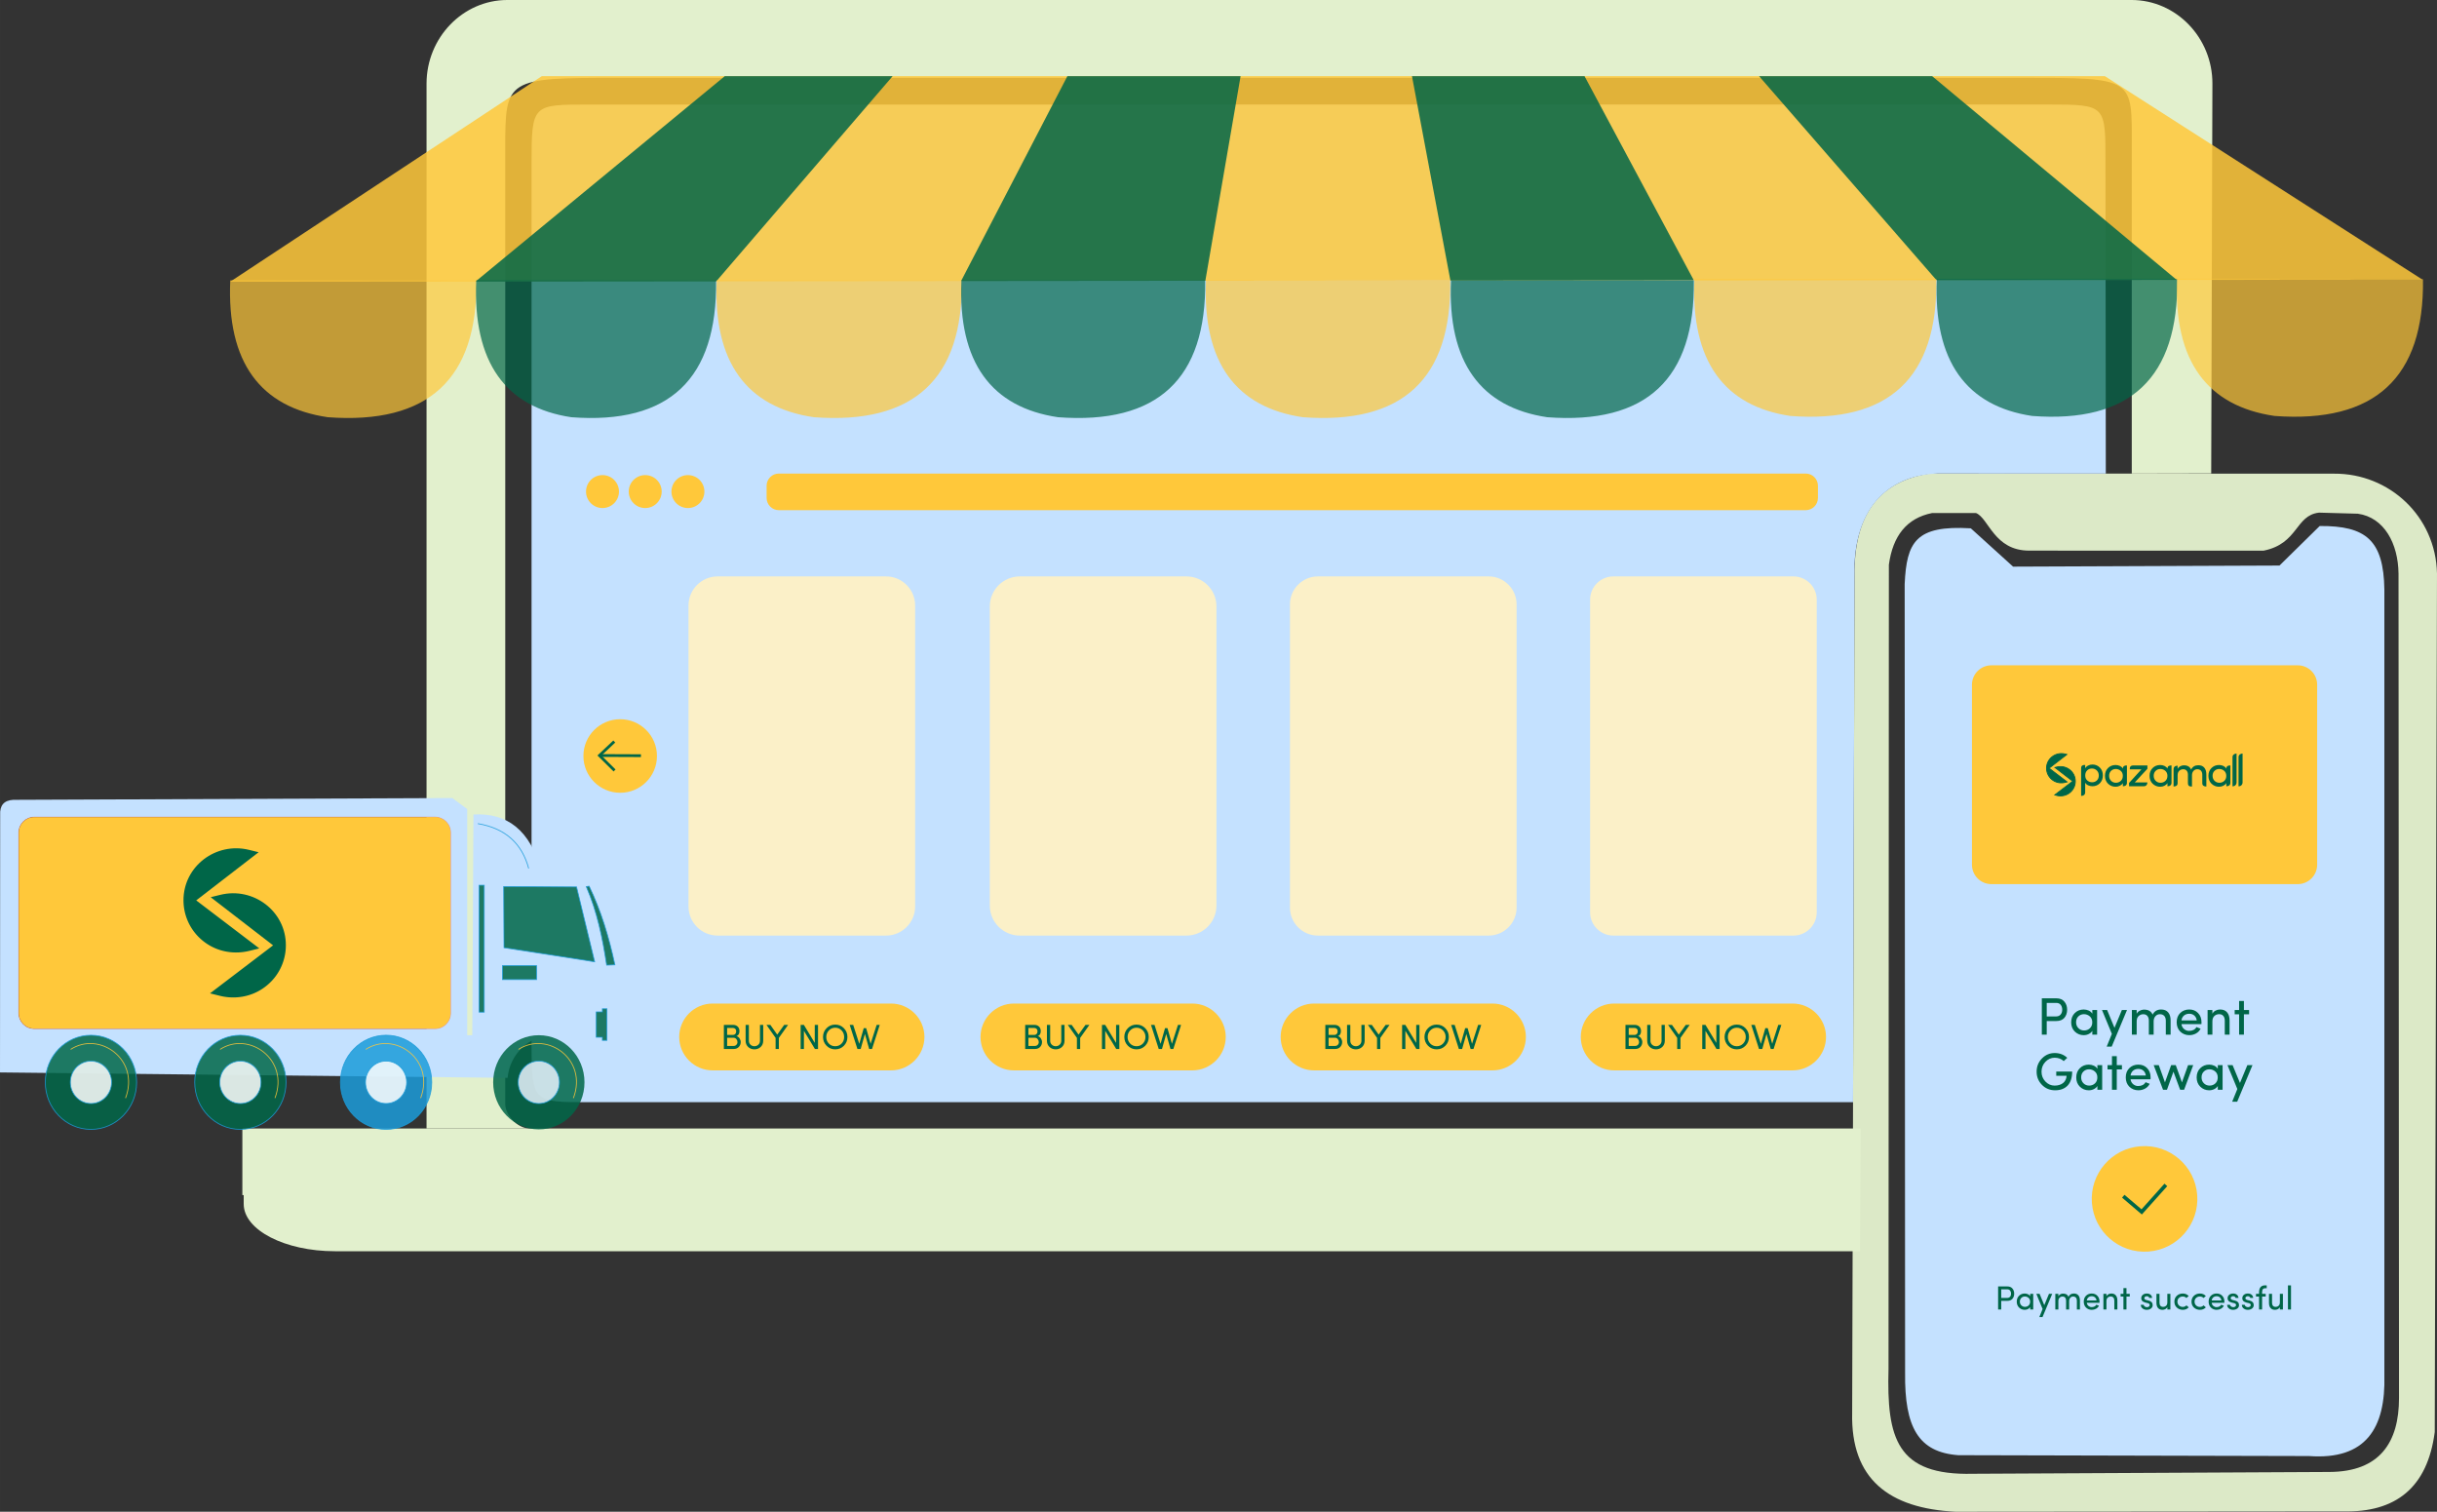 <?xml version="1.0" encoding="UTF-8"?>
<!DOCTYPE svg PUBLIC "-//W3C//DTD SVG 1.1//EN" "http://www.w3.org/Graphics/SVG/1.1/DTD/svg11.dtd">
<!-- Creator: CorelDRAW 2018 (64-Bit Evaluation Version) -->
<svg xmlns="http://www.w3.org/2000/svg" xml:space="preserve" width="222.466mm" height="137.993mm" version="1.1" style="shape-rendering:geometricPrecision; text-rendering:geometricPrecision; image-rendering:optimizeQuality; fill-rule:evenodd; clip-rule:evenodd"
viewBox="0 0 13398.16 8310.74"
 xmlns:xlink="http://www.w3.org/1999/xlink">
 <rect x="0" y="0" width="13398.16" height="8310.74" fill="#333333" stroke="none"/>
 <defs>
  <style type="text/css">
   <![CDATA[
    .str3 {stroke:#F50A2B;stroke-width:4.59;stroke-miterlimit:22.926;stroke-opacity:0.30}
    .str1 {stroke:#1B9BD9;stroke-width:4.59;stroke-miterlimit:22.926;stroke-opacity:0.851}
    .str2 {stroke:#FFC83A;stroke-width:4.59;stroke-miterlimit:22.926;stroke-opacity:0.851}
    .str4 {stroke:#006648;stroke-width:20.4;stroke-miterlimit:22.926}
    .str0 {stroke:#006648;stroke-width:15.3;stroke-miterlimit:22.926}
    .fil3 {fill:none}
    .fil8 {fill:none}
    .fil17 {fill:#006648}
    .fil2 {fill:#e2f0cd}
    .fil5 {fill:#FFC83A}
    .fil4 {fill:#FBF0C8}
    .fil6 {fill:#006648;fill-rule:nonzero}
    .fil13 {fill:#F50A2B;fill-opacity:0.30}
    .fil16 {fill:#006648;fill-opacity:0.702}
    .fil15 {fill:#FFC83A;fill-opacity:0.702}
    .fil9 {fill:#FEFEFE;fill-opacity:0.851}
    .fil11 {fill:#1B9BD9;fill-opacity:0.851}
    .fil7 {fill:#006648;fill-opacity:0.851}
    .fil12 {fill:#E7F2FC;fill-opacity:0.851}
    .fil14 {fill:#FFC83A;fill-opacity:0.851}
    .fil1 {fill:#e2f0cd;fill-opacity:0.961}
    .fil0 {fill:#C4E1FF}
    .fil10 {fill:#FFC83A}
   ]]>
  </style>
 </defs>
 <g id="Layer_x0020_1">
  <path class="fil0" d="M10835.1 2904.43c-303.57,-18.04 -352.74,75.4 -363.56,306l2.32 4336.44c-3.5,299.88 73.25,436.8 292.31,453.07l1928.22 4.69c313.01,22.84 422.03,-153.51 414.45,-443.68l0 -4319.4c-3.99,-272.39 -101.74,-351.59 -355.62,-349.77l-221.03 217.35 -1464.54 5.97 -232.54 -210.66z"/>
  <path class="fil1" d="M12807.25 8092.14l-1960.64 9.96c-419.26,10.45 -474.27,-194.82 -463.89,-577.13l1.95 -4420.33c21.66,-158.97 98.41,-256.39 237.5,-284.15l241.43 -0.11c70.33,27.81 98.73,207.21 293.3,206.69l1287.72 0.23c192.13,-38.58 173.65,-194.11 304.72,-209.09l213.79 5.91c145.27,20.75 221.54,164.3 223.47,329.23l2.73 4531.94c0.14,245.2 -106.38,405.46 -382.08,406.85zm-2200.13 -5488.89c-263.52,41.65 -417.11,211.6 -411.25,567.52l-13.06 4596.97c-8.12,363.73 202.89,524.6 567.78,543l2133.33 -1.79c285.49,6.04 461.57,-128.16 501.85,-436.4l12.39 -4719.36c-6.5,-315.07 -262.87,-550.91 -565.06,-549.13l-2225.99 -0.81z"/>
  <path class="fil2" d="M10225.87 6878.64l-8384.46 0c-275.91,0 -501.6,-116.85 -501.6,-259.7l0 -48.95 -7.39 0 0 -366.12 8897.28 0 -1.32 232.58 -2.51 442.18z"/>
  <path class="fil2" d="M10229.7 6203.87l-7325.27 0c-62.83,-5.88 -126.64,-72.75 -126.64,-135.87l0 -5252.75c0,-382.48 6.06,-387.29 619.19,-387.29l7714.52 0c631.15,0 608.55,-1.64 608.56,384.41l0.06 1791.28 436.71 -0.89 6.62 -2142.84c0.78,-252.97 -199.87,-459.93 -444.18,-459.93l-8930.06 0c-244.31,0 -444.18,206.96 -444.18,459.93l0 5743.95 7884.67 0z"/>
  <path class="fil0" d="M3238.55 574.8l8020.79 -0.28c321.73,-0.01 315.87,2.79 316.2,322.62l1.8 1706.46 -878.95 -0.33c-232.25,-8.45 -484.32,107.63 -502.5,497.93l-8.23 2958.12 -6949.12 0c-307.31,0 -316.2,2.64 -316.2,-322.62l0 -4839.28c0,-325.26 5.29,-322.61 316.2,-322.62z"/>
  <path class="fil3" d="M3253.05 4851.02c147.04,314.42 195.58,605.96 131,871.18l57.21 29.53 12.92 180.88 -163.19 -1.75c0.45,6.31 0.67,12.68 0.67,19.12 0,142.96 -112.38,258.86 -251,258.86 -138.63,0 -251.01,-115.89 -251.01,-258.86 0,-8.24 0.38,-16.41 1.13,-24.46l-684.07 -7.31 -1966.86 -21.01 -139.86 -1.49 0.92 -1415.61c-2.84,-52.08 20.68,-80.18 71.98,-83.05l2413.76 -9.81 82.12 60.46 -0.01 1243.55 27.69 0 6.46 -1213.55c183.56,-10.68 313.25,84.19 373.75,314.7l319.76 4.63 5.08 56.76 -48.45 -2.77z"/>
  <path class="fil4" d="M3944.99 3168.89l926.52 0c87.87,0 159.75,71.88 159.75,159.74l0 1654.97c0,87.87 -71.88,159.74 -159.75,159.74l-926.52 0c-87.86,0 -159.74,-71.87 -159.74,-159.74l0 -1654.97c0,-87.86 71.88,-159.74 159.74,-159.74z"/>
  <path class="fil4" d="M5606.37 3168.89l916.83 0c90.53,0 164.59,74.07 164.59,164.59l0 1645.27c0,90.53 -74.07,164.59 -164.59,164.59l-916.83 0c-90.53,0 -164.6,-74.06 -164.6,-164.59l0 -1645.27c0,-90.53 74.07,-164.59 164.6,-164.59z"/>
  <path class="fil4" d="M7245.25 3168.89l939.32 0c84.35,0 153.35,69 153.35,153.35l0 1667.75c0,84.35 -69,153.35 -153.35,153.35l-939.32 0c-84.35,0 -153.35,-69 -153.35,-153.35l0 -1667.75c0,-84.35 69,-153.35 153.35,-153.35z"/>
  <path class="fil4" d="M8869.82 3168.89l990.44 0c70.28,0 127.79,57.5 127.79,127.79l0 1718.88c0,70.28 -57.5,127.79 -127.79,127.79l-990.44 0c-70.28,0 -127.79,-57.5 -127.79,-127.79l0 -1718.88c0,-70.28 57.5,-127.79 127.79,-127.79z"/>
  <path class="fil5" d="M8874.62 5517.04l980.84 0c101.04,0 183.71,82.67 183.71,183.71l0 0c0,101.04 -82.67,183.71 -183.71,183.71l-980.84 0c-101.04,0 -183.71,-82.67 -183.71,-183.71l0 0c0,-101.04 82.67,-183.71 183.71,-183.71z"/>
  <path class="fil5" d="M7224.49 5517.04l980.84 0c101.04,0 183.71,82.67 183.71,183.71l0 0c0,101.04 -82.67,183.71 -183.71,183.71l-980.84 0c-101.04,0 -183.71,-82.67 -183.71,-183.71l0 0c0,-101.04 82.67,-183.71 183.71,-183.71z"/>
  <path class="fil5" d="M3312.41 2611.87c50.02,0 90.57,40.55 90.57,90.56 0,50.02 -40.55,90.57 -90.57,90.57 -50.02,0 -90.56,-40.55 -90.56,-90.57 0,-50.01 40.54,-90.56 90.56,-90.56z"/>
  <path class="fil5" d="M3409.66 3953.95c111.66,0 202.17,90.52 202.17,202.17 0,111.65 -90.51,202.16 -202.17,202.16 -111.65,0 -202.16,-90.51 -202.16,-202.16 0,-111.65 90.51,-202.17 202.16,-202.17z"/>
  <path class="fil5" d="M3547.23 2611.87c50.02,0 90.57,40.55 90.57,90.56 0,50.02 -40.54,90.57 -90.57,90.57 -50.02,0 -90.56,-40.55 -90.56,-90.57 0,-50.01 40.54,-90.56 90.56,-90.56z"/>
  <path class="fil5" d="M3782.07 2611.87c50.02,0 90.56,40.55 90.56,90.56 0,50.02 -40.54,90.57 -90.56,90.57 -50.02,0 -90.57,-40.55 -90.57,-90.57 0,-50.01 40.54,-90.56 90.57,-90.56z"/>
  <path class="fil5" d="M4281.76 2603.38l5645.83 0c36.91,0 67.09,30.19 67.09,67.09l0 67.11c0,36.9 -30.19,67.09 -67.09,67.09l-5645.83 0c-36.91,0 -67.09,-30.19 -67.09,-67.09l0 -67.11c0,-36.89 30.18,-67.09 67.09,-67.09z"/>
  <path class="fil5" d="M5574.36 5517.04l980.84 0c101.04,0 183.71,82.67 183.71,183.71l0 0c0,101.04 -82.67,183.71 -183.71,183.71l-980.84 0c-101.04,0 -183.71,-82.67 -183.71,-183.71l0 0c0,-101.04 82.67,-183.71 183.71,-183.71z"/>
  <path class="fil6" d="M5689.16 5705.08l-35 0 0 45.03 35.57 0c6.16,0 11.23,-2.08 15.27,-6.28 4.01,-4.2 6,-9.3 5.94,-15.24 0,-5.96 -2.05,-11.38 -6.13,-16.25 -4.14,-4.84 -9.37,-7.25 -15.65,-7.25zm-35 -54.08l0 38.49 32.1 0c5.4,0 9.79,-1.89 13.12,-5.64 3.08,-3.82 4.62,-8.59 4.62,-14.33 0,-5.78 -1.7,-10.26 -5.1,-13.54 -3.41,-3.24 -8.25,-4.91 -14.53,-4.97l-30.22 0zm67.74 17.65c0,14.18 -5.42,23.38 -16.3,27.61 6.93,1.51 12.55,5.58 16.81,12.19 4.26,6.61 6.41,13.32 6.41,20.04 0,10.78 -3.52,19.86 -10.55,27.27 -7.02,7.41 -16.42,11.09 -28.13,11.09l-53.88 0 0 -132.6 49.78 0c10.94,0 19.63,3.08 26.14,9.27 6.48,6.16 9.72,14.53 9.72,25.12zm112.77 52.8l0 -87.19 17.89 0 0 87.05c0,14.12 -4.72,25.57 -14.15,34.43 -9.46,8.68 -20.94,13.05 -34.38,13.05 -13.47,0 -24.89,-4.37 -34.29,-13.05 -9.33,-8.86 -13.98,-20.31 -13.98,-34.43l0 -87.05 17.9 0 0 87.19c0,8.97 2.99,16.25 8.95,21.84 5.97,5.58 13.15,8.37 21.52,8.37 8.28,0 15.47,-2.79 21.49,-8.37 6.03,-5.58 9.05,-12.86 9.05,-21.84zm103.86 45.41l-17.9 0 0 -60.97 -50.26 -71.63 21.43 0 37.78 53.67 38.27 -53.67 21.52 0 -50.84 71.63 0 60.97zm215.31 -132.6l0 132.6 -17.13 0 -60.42 -99.88 0 99.88 -17.91 0 0 -132.6 17.71 0 59.85 99.14 0 -99.14 17.89 0zm129.52 30.5c-9.53,-9.94 -21.17,-14.91 -34.93,-14.91 -13.79,0 -25.43,4.97 -34.96,14.91 -9.53,9.94 -14.27,22.01 -14.27,36.21 0,14.24 4.69,26.24 14.08,36.05 9.4,9.75 21.07,14.63 35.06,14.63 13.95,0 25.66,-4.91 35.12,-14.73 9.46,-9.81 14.14,-21.81 14.07,-36.05 0,-14.15 -4.72,-26.17 -14.17,-36.12zm-102.06 36.02c0,-18.83 6.45,-34.89 19.37,-48.14 12.93,-13.27 28.84,-19.92 47.73,-19.92 18.92,0 34.83,6.61 47.69,19.86 12.89,13.21 19.34,29.31 19.34,48.3 0,19.03 -6.45,35.06 -19.34,48.21 -12.86,13.12 -28.77,19.69 -47.69,19.69 -18.89,0 -34.8,-6.64 -47.73,-19.92 -12.92,-13.32 -19.37,-29.32 -19.37,-48.08zm261.6 37.36l33.42 -103.89 16.97 0 -42.62 132.6 -15.59 0 -23.44 -82.69 -23.26 82.69 -17.89 0 -42.54 -132.6 19.25 0 33.46 104.25 24.47 -86.32 13.34 -0.03 24.45 85.98z"/>
  <path class="fil5" d="M3917.84 5517.04l980.84 0c101.04,0 183.71,82.67 183.71,183.71l0 0c0,101.04 -82.67,183.71 -183.71,183.71l-980.84 0c-101.04,0 -183.71,-82.67 -183.71,-183.71l0 0c0,-101.04 82.67,-183.71 183.71,-183.71z"/>
  <path class="fil6" d="M4032.64 5705.08l-35 0 0 45.03 35.57 0c6.16,0 11.23,-2.08 15.27,-6.28 4.01,-4.2 6,-9.3 5.94,-15.24 0,-5.96 -2.05,-11.38 -6.13,-16.25 -4.14,-4.84 -9.37,-7.25 -15.65,-7.25zm-35 -54.08l0 38.49 32.1 0c5.4,0 9.79,-1.89 13.12,-5.64 3.08,-3.82 4.62,-8.59 4.62,-14.33 0,-5.78 -1.7,-10.26 -5.1,-13.54 -3.41,-3.24 -8.25,-4.91 -14.53,-4.97l-30.22 0zm67.74 17.65c0,14.18 -5.42,23.38 -16.3,27.61 6.93,1.51 12.55,5.58 16.81,12.19 4.26,6.61 6.41,13.32 6.41,20.04 0,10.78 -3.52,19.86 -10.55,27.27 -7.02,7.41 -16.42,11.09 -28.13,11.09l-53.88 0 0 -132.6 49.78 0c10.94,0 19.63,3.08 26.14,9.27 6.48,6.16 9.72,14.53 9.72,25.12zm112.77 52.8l0 -87.19 17.89 0 0 87.05c0,14.12 -4.72,25.57 -14.15,34.43 -9.46,8.68 -20.94,13.05 -34.38,13.05 -13.47,0 -24.89,-4.37 -34.29,-13.05 -9.33,-8.86 -13.98,-20.31 -13.98,-34.43l0 -87.05 17.9 0 0 87.19c0,8.97 2.99,16.25 8.95,21.84 5.97,5.58 13.15,8.37 21.52,8.37 8.28,0 15.47,-2.79 21.49,-8.37 6.03,-5.58 9.05,-12.86 9.05,-21.84zm103.86 45.41l-17.9 0 0 -60.97 -50.26 -71.63 21.43 0 37.78 53.67 38.27 -53.67 21.52 0 -50.84 71.63 0 60.97zm215.31 -132.6l0 132.6 -17.13 0 -60.42 -99.88 0 99.88 -17.91 0 0 -132.6 17.71 0 59.85 99.14 0 -99.14 17.89 0zm129.52 30.5c-9.53,-9.94 -21.17,-14.91 -34.93,-14.91 -13.79,0 -25.43,4.97 -34.96,14.91 -9.53,9.94 -14.27,22.01 -14.27,36.21 0,14.24 4.69,26.24 14.08,36.05 9.4,9.75 21.07,14.63 35.06,14.63 13.95,0 25.66,-4.91 35.12,-14.73 9.46,-9.81 14.14,-21.81 14.07,-36.05 0,-14.15 -4.72,-26.17 -14.17,-36.12zm-102.06 36.02c0,-18.83 6.45,-34.89 19.37,-48.14 12.93,-13.27 28.84,-19.92 47.73,-19.92 18.92,0 34.83,6.61 47.69,19.86 12.89,13.21 19.34,29.31 19.34,48.3 0,19.03 -6.45,35.06 -19.34,48.21 -12.86,13.12 -28.77,19.69 -47.69,19.69 -18.89,0 -34.8,-6.64 -47.73,-19.92 -12.92,-13.32 -19.37,-29.32 -19.37,-48.08zm261.6 37.36l33.42 -103.89 16.97 0 -42.62 132.6 -15.59 0 -23.44 -82.69 -23.26 82.69 -17.89 0 -42.54 -132.6 19.25 0 33.46 104.25 24.47 -86.32 13.34 -0.03 24.45 85.98z"/>
  <path class="fil6" d="M7339.29 5705.08l-34.99 0 0 45.03 35.57 0c6.16,0 11.23,-2.08 15.27,-6.28 4.01,-4.2 6,-9.3 5.93,-15.24 0,-5.96 -2.05,-11.38 -6.12,-16.25 -4.14,-4.84 -9.37,-7.25 -15.65,-7.25zm-34.99 -54.08l0 38.49 32.1 0c5.4,0 9.79,-1.89 13.12,-5.64 3.08,-3.82 4.62,-8.59 4.62,-14.33 0,-5.78 -1.7,-10.26 -5.1,-13.54 -3.41,-3.24 -8.25,-4.91 -14.54,-4.97l-30.21 0zm67.74 17.65c0,14.18 -5.42,23.38 -16.3,27.61 6.93,1.51 12.54,5.58 16.81,12.19 4.26,6.61 6.41,13.32 6.41,20.04 0,10.78 -3.53,19.86 -10.55,27.27 -7.02,7.41 -16.42,11.09 -28.13,11.09l-53.88 0 0 -132.6 49.78 0c10.94,0 19.63,3.08 26.14,9.27 6.48,6.16 9.72,14.53 9.72,25.12zm112.77 52.8l0 -87.19 17.89 0 0 87.05c0,14.12 -4.72,25.57 -14.15,34.43 -9.46,8.68 -20.94,13.05 -34.38,13.05 -13.47,0 -24.89,-4.37 -34.29,-13.05 -9.33,-8.86 -13.98,-20.31 -13.98,-34.43l0 -87.05 17.89 0 0 87.19c0,8.97 2.99,16.25 8.96,21.84 5.97,5.58 13.15,8.37 21.52,8.37 8.28,0 15.46,-2.79 21.49,-8.37 6.02,-5.58 9.05,-12.86 9.05,-21.84zm103.86 45.41l-17.9 0 0 -60.97 -50.26 -71.63 21.43 0 37.79 53.67 38.27 -53.67 21.52 0 -50.84 71.63 0 60.97zm215.31 -132.6l0 132.6 -17.13 0 -60.42 -99.88 0 99.88 -17.91 0 0 -132.6 17.71 0 59.85 99.14 0 -99.14 17.9 0zm129.52 30.5c-9.53,-9.94 -21.16,-14.91 -34.92,-14.91 -13.79,0 -25.44,4.97 -34.97,14.91 -9.52,9.94 -14.27,22.01 -14.27,36.21 0,14.24 4.68,26.24 14.07,36.05 9.4,9.75 21.08,14.63 35.06,14.63 13.95,0 25.66,-4.91 35.12,-14.73 9.46,-9.81 14.15,-21.81 14.08,-36.05 0,-14.15 -4.72,-26.17 -14.18,-36.12zm-102.06 36.02c0,-18.83 6.45,-34.89 19.37,-48.14 12.92,-13.27 28.84,-19.92 47.73,-19.92 18.92,0 34.83,6.61 47.69,19.86 12.89,13.21 19.34,29.31 19.34,48.3 0,19.03 -6.45,35.06 -19.34,48.21 -12.86,13.12 -28.77,19.69 -47.69,19.69 -18.89,0 -34.8,-6.64 -47.73,-19.92 -12.92,-13.32 -19.37,-29.32 -19.37,-48.08zm261.6 37.36l33.43 -103.89 16.97 0 -42.62 132.6 -15.59 0 -23.45 -82.69 -23.25 82.69 -17.9 0 -42.53 -132.6 19.25 0 33.46 104.25 24.47 -86.32 13.34 -0.03 24.44 85.98z"/>
  <path class="fil6" d="M8989.42 5705.08l-35 0 0 45.03 35.57 0c6.16,0 11.23,-2.08 15.27,-6.28 4.01,-4.2 6,-9.3 5.94,-15.24 0,-5.96 -2.05,-11.38 -6.13,-16.25 -4.13,-4.84 -9.37,-7.25 -15.65,-7.25zm-35 -54.08l0 38.49 32.11 0c5.39,0 9.79,-1.89 13.12,-5.64 3.08,-3.82 4.62,-8.59 4.62,-14.33 0,-5.78 -1.7,-10.26 -5.1,-13.54 -3.41,-3.24 -8.25,-4.91 -14.53,-4.97l-30.22 0zm67.74 17.65c0,14.18 -5.42,23.38 -16.29,27.61 6.92,1.51 12.54,5.58 16.81,12.19 4.26,6.61 6.41,13.32 6.41,20.04 0,10.78 -3.52,19.86 -10.55,27.27 -7.02,7.41 -16.42,11.09 -28.13,11.09l-53.88 0 0 -132.6 49.78 0c10.94,0 19.63,3.08 26.14,9.27 6.48,6.16 9.72,14.53 9.72,25.12zm112.77 52.8l0 -87.19 17.89 0 0 87.05c0,14.12 -4.72,25.57 -14.14,34.43 -9.46,8.68 -20.95,13.05 -34.39,13.05 -13.47,0 -24.89,-4.37 -34.29,-13.05 -9.33,-8.86 -13.98,-20.31 -13.98,-34.43l0 -87.05 17.9 0 0 87.19c0,8.97 2.99,16.25 8.95,21.84 5.97,5.58 13.15,8.37 21.52,8.37 8.28,0 15.47,-2.79 21.49,-8.37 6.03,-5.58 9.05,-12.86 9.05,-21.84zm103.86 45.41l-17.89 0 0 -60.97 -50.26 -71.63 21.43 0 37.78 53.67 38.27 -53.67 21.52 0 -50.84 71.63 0 60.97zm215.31 -132.6l0 132.6 -17.13 0 -60.42 -99.88 0 99.88 -17.9 0 0 -132.6 17.71 0 59.85 99.14 0 -99.14 17.89 0zm129.52 30.5c-9.53,-9.94 -21.17,-14.91 -34.93,-14.91 -13.79,0 -25.43,4.97 -34.96,14.91 -9.53,9.94 -14.27,22.01 -14.27,36.21 0,14.24 4.69,26.24 14.08,36.05 9.4,9.75 21.07,14.63 35.06,14.63 13.95,0 25.66,-4.91 35.12,-14.73 9.46,-9.81 14.15,-21.81 14.08,-36.05 0,-14.15 -4.72,-26.17 -14.18,-36.12zm-102.06 36.02c0,-18.83 6.45,-34.89 19.37,-48.14 12.93,-13.27 28.84,-19.92 47.73,-19.92 18.92,0 34.83,6.61 47.69,19.86 12.89,13.21 19.34,29.31 19.34,48.3 0,19.03 -6.45,35.06 -19.34,48.21 -12.86,13.12 -28.77,19.69 -47.69,19.69 -18.89,0 -34.8,-6.64 -47.73,-19.92 -12.92,-13.32 -19.37,-29.32 -19.37,-48.08zm261.6 37.36l33.43 -103.89 16.97 0 -42.63 132.6 -15.59 0 -23.44 -82.69 -23.26 82.69 -17.89 0 -42.54 -132.6 19.25 0 33.46 104.25 24.47 -86.32 13.35 -0.03 24.44 85.98z"/>
  <g id="_2096733725792">
   <polyline class="fil3 str0" points="3377.16,4076.55 3295.65,4153.4 3378.71,4235.69 "/>
   <line class="fil3 str0" x1="3295.65" y1="4153.4" x2="3523.68" y2= "4154.37" />
  </g>
  <path class="fil0" d="M72.9 4397.05c-51.31,2.87 -74.82,30.97 -71.98,83.05l-0.92 1415.61 139.86 1.49 492.56 5.27 177 1.89 495.09 5.29 304.63 3.25 497.55 5.31 684.09 7.31c11.95,-131.5 119.26,-234.41 249.89,-234.41 132.39,0 240.84,105.71 250.32,239.75l163.2 1.75 -12.92 -180.88 -57.21 -29.53c64.59,-265.22 16.04,-556.76 -131,-871.18l48.45 2.77 -5.08 -56.76 -319.76 -4.63c-60.5,-230.51 -190.19,-325.38 -373.75,-314.7l-6.46 1213.55 -27.69 0 0.01 -1243.55 -82.12 -60.46 -2413.76 9.81zm115.34 95.04l2203.76 0c46.71,0 84.9,38.2 84.9,84.91l0 992.98c0,46.71 -38.2,84.9 -84.9,84.9l-2203.76 0c-46.7,0 -84.9,-38.2 -84.9,-84.9l0 -992.98c0,-46.71 38.2,-84.91 84.9,-84.91z"/>
  <polygon class="fil7 str1" points="2769.09,4873.98 3169.61,4875.82 3269.27,5287.42 2770.94,5209.9 "/>
  <path class="fil8 str1" d="M2626.97 4527.91c152.27,25.57 243.01,110.07 279.62,246.4"/>
  <polygon class="fil7 str1" points="2634.37,4866.58 2662.05,4866.58 2662.05,5564.25 2634.37,5564.25 "/>
  <polygon class="fil7 str1" points="2762.64,5308.62 2949.98,5308.62 2949.98,5385.22 2762.64,5385.22 "/>
  <polygon class="fil7 str1" points="3336.65,5545.79 3311.73,5545.79 3311.73,5562.86 3278.1,5562.86 3278.1,5702.21 3311.73,5702.21 3311.73,5719.29 3336.65,5719.29 "/>
  <path class="fil7 str1" d="M3380.49 5304l-45.22 1.85c-22.2,-147.57 -51.58,-292.08 -111.9,-431.67l15.46 -2.54c65.04,134.63 108.62,278.02 141.66,432.35z"/>
  <path class="fil7 str1" d="M500.07 5691.1c138.63,0 251,115.9 251,258.86 0,142.97 -112.38,258.86 -251,258.86 -138.63,0 -251.01,-115.89 -251.01,-258.86 0,-142.96 112.38,-258.86 251.01,-258.86z"/>
  <path class="fil9 str1" d="M500.07 5833.22c62.56,0 113.27,52.27 113.27,116.74 0,64.47 -50.71,116.74 -113.27,116.74 -62.57,0 -113.28,-52.27 -113.28,-116.74 0,-64.47 50.71,-116.74 113.28,-116.74z"/>
  <path class="fil7 str1" d="M1321.53 5691.1c138.63,0 251.01,115.9 251.01,258.86 0,142.97 -112.38,258.86 -251.01,258.86 -138.63,0 -251.01,-115.89 -251.01,-258.86 0,-142.96 112.38,-258.86 251.01,-258.86z"/>
  <path class="fil9 str1" d="M1321.53 5833.22c62.56,0 113.28,52.27 113.28,116.74 0,64.47 -50.72,116.74 -113.28,116.74 -62.56,0 -113.28,-52.27 -113.28,-116.74 0,-64.47 50.72,-116.74 113.28,-116.74z"/>
  <path class="fil10" d="M10947.94 3657.62l1684.87 0c58.57,0 106.48,47.91 106.48,106.48l0 989.88c0,58.57 -47.91,106.49 -106.48,106.49l-1684.87 0c-58.57,0 -106.48,-47.92 -106.48,-106.49l0 -989.88c0,-58.57 47.91,-106.48 106.48,-106.48z"/>
  <path class="fil11 str1" d="M2122.56 5691.1c138.63,0 251.01,115.9 251.01,258.86 0,142.97 -112.38,258.86 -251.01,258.86 -138.63,0 -251.01,-115.89 -251.01,-258.86 0,-142.96 112.38,-258.86 251.01,-258.86z"/>
  <path class="fil9 str1" d="M2122.56 5833.22c62.56,0 113.28,52.27 113.28,116.74 0,64.47 -50.72,116.74 -113.28,116.74 -62.56,0 -113.28,-52.27 -113.28,-116.74 0,-64.47 50.72,-116.74 113.28,-116.74z"/>
  <path class="fil7" d="M2962.37 5691.1c138.63,0 251.01,115.9 251.01,258.86 0,142.97 -112.38,258.86 -251.01,258.86 -138.63,0 -251.01,-115.89 -251.01,-258.86 0,-142.96 112.38,-258.86 251.01,-258.86z"/>
  <path class="fil12 str1" d="M2962.37 5833.22c62.56,0 113.28,52.27 113.28,116.74 0,64.47 -50.72,116.74 -113.28,116.74 -62.56,0 -113.28,-52.27 -113.28,-116.74 0,-64.47 50.72,-116.74 113.28,-116.74z"/>
  <path class="fil8 str2" d="M2850.7 5769.07c157.6,-102.77 382.26,54.47 301.77,267.63"/>
  <path class="fil13 str3" d="M188.25 4492.09l2203.76 0c46.69,0 84.9,38.2 84.9,84.91l0 992.98c0,46.71 -38.21,84.9 -84.9,84.9l-2203.76 0c-46.7,0 -84.9,-38.2 -84.9,-84.9l0 -992.98c0,-46.71 38.2,-84.91 84.9,-84.91z"/>
  <path class="fil5" d="M188.25 4492.09l2203.76 0c46.71,0 84.9,38.2 84.9,84.91l0 992.98c0,46.71 -38.2,84.9 -84.9,84.9l-2203.76 0c-46.7,0 -84.9,-38.2 -84.9,-84.9l0 -992.98c0,-46.71 38.2,-84.91 84.9,-84.91z"/>
  <g id="_2097199298576">
   <polygon class="fil14" points="2978.74,418.74 11572.25,418.74 13318.28,1537.22 1265.96,1548.28 "/>
   <polygon class="fil7" points="3984.66,418.74 2615.16,1547.05 3938.52,1545.83 4907.5,418.74 "/>
   <polygon class="fil7" points="5868.18,418.74 5284.01,1544.6 6626.77,1543.36 6820.56,418.74 "/>
   <polygon class="fil7" points="7762.76,418.74 7974.09,1542.13 9312.21,1540.9 8711.43,418.74 "/>
   <polygon class="fil7" points="9671.12,418.74 10646.07,1539.68 11966.88,1538.46 10622.53,418.74 "/>
   <path class="fil15" d="M1265.96 1541.31l1352.98 1.03c7.12,539.67 -262.93,792.43 -816.91,751.3 -368.62,-54 -556.29,-299.67 -536.07,-752.33z"/>
   <path class="fil16" d="M2618.31 1541.31l1318.48 1.03c6.94,539.67 -256.22,792.43 -796.08,751.3 -359.22,-54 -542.11,-299.67 -522.4,-752.33z"/>
   <path class="fil15" d="M3940.25 1541.31l1347.56 1.03c7.09,539.67 -261.88,792.43 -813.64,751.3 -367.14,-54 -554.06,-299.67 -533.92,-752.33z"/>
   <path class="fil16" d="M5285.74 1541.31l1340.2 1.03c7.05,539.67 -260.45,792.43 -809.19,751.3 -365.13,-54 -551.04,-299.67 -531,-752.33z"/>
   <path class="fil15" d="M6630.34 1541.31l1342.95 1.03c7.07,539.67 -260.98,792.43 -810.85,751.3 -365.88,-54 -552.17,-299.67 -532.09,-752.33z"/>
   <path class="fil16" d="M7977.28 1541.31l1335.1 1.03c7.03,539.67 -259.46,792.43 -806.11,751.3 -363.74,-54 -548.93,-299.67 -528.98,-752.33z"/>
   <path class="fil15" d="M9315.45 1534.33l1330.4 1.04c7,539.67 -258.54,792.43 -803.28,751.3 -362.46,-54 -547.01,-299.67 -527.12,-752.33z"/>
   <path class="fil16" d="M10648.33 1534.33l1321.75 1.04c6.96,539.67 -256.86,792.43 -798.06,751.3 -360.1,-54 -543.45,-299.67 -523.69,-752.33z"/>
   <path class="fil15" d="M11969.36 1534.33l1351.74 1.04c7.12,539.67 -262.69,792.43 -816.16,751.3 -368.28,-54 -555.78,-299.67 -535.58,-752.33z"/>
  </g>
  <path class="fil5" d="M11769.05 6301.5c159.86,-11.78 299.02,108.26 310.8,268.14 11.79,159.88 -108.28,299.02 -268.14,310.8 -159.86,11.78 -299.03,-108.26 -310.81,-268.14 -11.78,-159.88 108.28,-299.03 268.14,-310.81z"/>
  <polyline class="fil3 str4" points="11673.31,6576.23 11774.62,6662.46 11907.44,6514.06 "/>
  <path class="fil6" d="M11035.63 7088.13l-33.28 0 0 47.3 32.3 0c7.03,-0.06 12.39,-2.23 16.14,-6.56 3.71,-4.32 5.61,-9.91 5.67,-16.81 0,-6.9 -1.78,-12.67 -5.31,-17.27 -3.69,-4.45 -8.87,-6.66 -15.53,-6.66zm-50.4 110.8l0 -126.82 50.58 0c12.55,0 21.9,3.87 28.16,11.6 6.41,7.52 9.6,16.87 9.6,28.16 0,11.32 -3.19,20.74 -9.54,28.25 -6.38,7.55 -15.8,11.32 -28.28,11.32l-33.41 0 0 47.49 -17.12 0zm167.86 -22.27c5.52,-5.16 8.29,-12.09 8.29,-20.83 0,-8.74 -2.88,-15.65 -8.62,-20.68 -5.76,-5.03 -12.55,-7.58 -20.34,-7.64 -7.82,0 -14.35,2.61 -19.63,7.82 -5.28,5.16 -7.92,11.9 -7.92,20.31 0,8.38 2.7,15.28 8.1,20.65 5.4,5.4 12.06,8.1 19.97,8.1 7.91,0 14.63,-2.58 20.15,-7.73zm25.22 22.27l-16.75 0 0 -13.19c-2.7,4.51 -6.78,8.13 -12.24,10.89 -5.46,2.76 -11.41,4.14 -17.92,4.14 -11.9,0 -22.24,-4.17 -30.98,-12.52 -8.44,-8.31 -12.67,-19.11 -12.67,-32.33 0,-13.25 4.17,-24.02 12.48,-32.27 8.35,-8.29 18.74,-12.45 31.2,-12.52 6.23,0 12.24,1.29 17.98,3.87 5.64,2.82 9.7,6.44 12.15,10.89l0 -12.91 16.75 0 0 85.95zm104.36 -85.95l-53.38 127.73 -17.51 0 18.04 -44.42 -34.42 -83.32 17.89 0 25.7 62.21 25.8 -62.21 17.88 0zm93.07 39.72l0 46.23 -16.75 0 0 -48.65c0,-7.12 -1.72,-12.61 -5.12,-16.51 -3.28,-4.05 -8.1,-6.07 -14.39,-6.07 -6.23,0 -11.63,2.11 -16.16,6.35 -4.57,4.23 -6.84,10.46 -6.84,18.65l0 46.23 -16.75 0 0 -85.95 16.75 0 0 13.07c1.99,-4.11 5.25,-7.49 9.82,-10.09 4.78,-2.61 9.14,-4.02 13.03,-4.26 16.54,-1.01 27.49,4.79 32.82,17.36 5.99,-11.93 15.86,-17.92 29.7,-17.92 10.77,0 18.96,3.32 24.54,9.97 5.73,6.53 8.62,15.92 8.62,28.13l0 49.69 -16.75 0 0 -48.47c0,-6.99 -1.75,-12.55 -5.22,-16.69 -3.74,-4.05 -8.8,-6.1 -15.15,-6.16 -6.32,-0.07 -11.6,2.2 -15.77,6.81 -4.2,4.6 -6.32,10.68 -6.38,18.28zm167.09 3.01c0,3.81 -0.06,5.98 -0.18,6.59l-69.76 0c0.83,6.93 3.9,12.67 9.17,17.24 5.1,4.2 10.8,6.32 17.15,6.32 12.42,0 21.1,-4.44 26.07,-13.35 0.12,0 0.31,0.04 0.55,0.16 0.21,0.12 0.64,0.34 1.26,0.64 0.7,0.31 1.66,0.67 2.85,1.07 1.2,0.43 2.12,0.8 2.7,1.11l7.03 2.61c-3.53,7.24 -8.87,12.82 -16.01,16.75 -7.12,3.96 -14.97,5.92 -23.53,5.92 -12.3,0 -22.79,-4.14 -31.53,-12.45 -8.31,-8.32 -12.45,-19.21 -12.45,-32.61 0,-13.44 4.14,-24.2 12.39,-32.33 8.28,-8.1 18.74,-12.18 31.44,-12.24 12.7,0 22.95,4.11 30.74,12.3 8.06,8.16 12.11,18.93 12.11,32.27zm-25.09 -23.49c-4.79,-4.11 -10.74,-6.17 -17.79,-6.17 -7.09,0 -13.16,2.05 -18.25,6.17 -5.03,4.38 -7.97,10.09 -8.8,17.03l53.29 0c-0.83,-6.94 -3.65,-12.64 -8.44,-17.03zm63.13 20.37l0 46.35 -16.75 0 0 -85.95 16.75 0 0 12.91c2.45,-4.78 6.13,-8.46 11.07,-10.98 4.91,-2.52 10.18,-3.78 15.8,-3.78 10.8,0 18.92,3.32 24.42,9.97 5.74,6.53 8.65,15.92 8.71,28.13l0 49.69 -16.75 0 0 -48.59c0,-7.24 -1.72,-12.82 -5.13,-16.72 -3.31,-4.08 -8.19,-6.11 -14.66,-6.11 -6.53,0 -12.09,2.12 -16.62,6.38 -4.57,4.23 -6.84,10.49 -6.84,18.68zm110.06 -71.08l0 31.47 18.04 0 0 14.91 -18.04 0 0 71.05 -16.75 0 0 -71.05 -15.46 0 0 -14.91 15.46 0 0 -31.47 16.75 0zm90.96 35.92c5.73,-4.2 12.67,-6.29 20.83,-6.29 8.13,0 14.88,2.09 20.19,6.26 5.34,4.17 8.37,10.12 9.08,17.86l-15.98 0c-0.49,-2.79 -1.96,-5.03 -4.42,-6.72 -2.7,-1.66 -5.67,-2.48 -8.99,-2.48 -3.28,0 -6.07,0.7 -8.34,2.11 -2.46,1.11 -3.99,3.04 -4.67,5.74 -0.64,2.7 -0.55,4.85 0.28,6.44 1.38,2.76 4.76,4.91 10.12,6.44l12.67 3.1c14.88,3.66 22.3,12.03 22.3,25.13 0,7.76 -3.22,14.02 -9.7,18.83 -6.53,4.64 -14.17,6.94 -22.92,6.94 -8.77,0 -16.38,-2.52 -22.85,-7.58 -6.47,-5.03 -9.76,-11.72 -9.88,-20.1l15.83 0c0.7,4.45 2.98,7.73 6.84,9.82 3.74,2.36 7.79,3.41 12.15,3.16 4.35,-0.25 7.73,-1.41 10.12,-3.5 2.39,-2.11 3.74,-4.66 4.05,-7.67 0.25,-3.01 -0.67,-5.4 -2.79,-7.21 -2.08,-1.81 -4.97,-3.13 -8.62,-3.96l-11.78 -2.73c-8.31,-2.23 -14.45,-5.52 -18.37,-9.91 -3.77,-4.54 -5.34,-10.21 -4.66,-17.06 0.64,-6.84 3.84,-12.36 9.51,-16.62zm133.68 41.96l0 -46.41 16.75 0 0 85.95 -16.75 0 0 -12.82c-2.45,4.72 -6.14,8.37 -11.08,10.89 -4.91,2.52 -10.12,3.78 -15.64,3.78 -10.65,0 -18.84,-3.35 -24.57,-10.06 -5.74,-6.72 -8.59,-16.04 -8.53,-27.97l0 -49.76 16.75 0 0 48.56c0,7.15 1.66,12.76 4.94,16.84 3.31,4.02 8.28,6.02 14.94,6.02 6.66,0 12.18,-2.09 16.63,-6.29 4.45,-4.2 6.62,-10.43 6.56,-18.72zm84.97 -48.25c13.26,0 24.11,4.64 32.61,13.87l-12.76 10.61c-5.37,-5.4 -12.12,-8.1 -20.22,-8.1 -8.07,0 -14.94,2.61 -20.59,7.85 -5.67,5.16 -8.53,12 -8.53,20.56 0,8.53 2.88,15.46 8.62,20.8 5.76,5.37 12.64,8.04 20.68,8.04 8.09,0 14.79,-2.82 20.03,-8.47l12.94 10.68c-8.56,9.2 -19.39,13.8 -32.43,13.8 -13.07,0 -24.11,-4.14 -33.13,-12.42 -8.99,-8.41 -13.47,-19.21 -13.47,-32.43 0,-13.22 4.42,-23.99 13.23,-32.27 8.83,-8.29 19.81,-12.45 33,-12.52zm94.17 0c13.26,0 24.11,4.64 32.61,13.87l-12.76 10.61c-5.37,-5.4 -12.12,-8.1 -20.22,-8.1 -8.07,0 -14.94,2.61 -20.59,7.85 -5.67,5.16 -8.53,12 -8.53,20.56 0,8.53 2.88,15.46 8.62,20.8 5.76,5.37 12.64,8.04 20.68,8.04 8.09,0 14.79,-2.82 20.03,-8.47l12.94 10.68c-8.56,9.2 -19.39,13.8 -32.43,13.8 -13.07,0 -24.11,-4.14 -33.13,-12.42 -8.99,-8.41 -13.47,-19.21 -13.47,-32.43 0,-13.22 4.42,-23.99 13.23,-32.27 8.83,-8.29 19.81,-12.45 33,-12.52zm134.63 44.57c0,3.81 -0.06,5.98 -0.18,6.59l-69.76 0c0.83,6.93 3.9,12.67 9.17,17.24 5.1,4.2 10.8,6.32 17.15,6.32 12.42,0 21.1,-4.44 26.07,-13.35 0.12,0 0.31,0.04 0.55,0.16 0.21,0.12 0.64,0.34 1.26,0.64 0.7,0.31 1.66,0.67 2.85,1.07 1.2,0.43 2.12,0.8 2.7,1.11l7.03 2.61c-3.53,7.24 -8.87,12.82 -16.01,16.75 -7.12,3.96 -14.97,5.92 -23.53,5.92 -12.3,0 -22.79,-4.14 -31.53,-12.45 -8.31,-8.32 -12.45,-19.21 -12.45,-32.61 0,-13.44 4.14,-24.2 12.39,-32.33 8.28,-8.1 18.74,-12.18 31.44,-12.24 12.7,0 22.95,4.11 30.74,12.3 8.06,8.16 12.11,18.93 12.11,32.27zm-25.09 -23.49c-4.79,-4.11 -10.74,-6.17 -17.79,-6.17 -7.09,0 -13.16,2.05 -18.25,6.17 -5.03,4.38 -7.97,10.09 -8.8,17.03l53.29 0c-0.83,-6.94 -3.65,-12.64 -8.44,-17.03zm52.4 -14.79c5.73,-4.2 12.67,-6.29 20.83,-6.29 8.13,0 14.88,2.09 20.19,6.26 5.34,4.17 8.37,10.12 9.08,17.86l-15.98 0c-0.49,-2.79 -1.96,-5.03 -4.42,-6.72 -2.7,-1.66 -5.67,-2.48 -8.99,-2.48 -3.28,0 -6.07,0.7 -8.34,2.11 -2.46,1.11 -3.99,3.04 -4.67,5.74 -0.64,2.7 -0.55,4.85 0.28,6.44 1.38,2.76 4.76,4.91 10.12,6.44l12.67 3.1c14.88,3.66 22.3,12.03 22.3,25.13 0,7.76 -3.22,14.02 -9.7,18.83 -6.53,4.64 -14.17,6.94 -22.92,6.94 -8.77,0 -16.38,-2.52 -22.85,-7.58 -6.47,-5.03 -9.76,-11.72 -9.88,-20.1l15.83 0c0.7,4.45 2.98,7.73 6.84,9.82 3.74,2.36 7.79,3.41 12.15,3.16 4.35,-0.25 7.73,-1.41 10.12,-3.5 2.39,-2.11 3.74,-4.66 4.05,-7.67 0.25,-3.01 -0.67,-5.4 -2.79,-7.21 -2.08,-1.81 -4.97,-3.13 -8.62,-3.96l-11.78 -2.73c-8.31,-2.23 -14.45,-5.52 -18.37,-9.91 -3.77,-4.54 -5.34,-10.21 -4.66,-17.06 0.64,-6.84 3.84,-12.36 9.51,-16.62zm80.8 0c5.73,-4.2 12.67,-6.29 20.83,-6.29 8.13,0 14.88,2.09 20.19,6.26 5.34,4.17 8.37,10.12 9.08,17.86l-15.98 0c-0.49,-2.79 -1.96,-5.03 -4.42,-6.72 -2.7,-1.66 -5.67,-2.48 -8.99,-2.48 -3.28,0 -6.07,0.7 -8.34,2.11 -2.46,1.11 -3.99,3.04 -4.67,5.74 -0.64,2.7 -0.55,4.85 0.28,6.44 1.38,2.76 4.76,4.91 10.12,6.44l12.67 3.1c14.88,3.66 22.3,12.03 22.3,25.13 0,7.76 -3.22,14.02 -9.7,18.83 -6.53,4.64 -14.17,6.94 -22.92,6.94 -8.77,0 -16.38,-2.52 -22.85,-7.58 -6.47,-5.03 -9.76,-11.72 -9.88,-20.1l15.83 0c0.7,4.45 2.98,7.73 6.84,9.82 3.74,2.36 7.79,3.41 12.15,3.16 4.35,-0.25 7.73,-1.41 10.12,-3.5 2.39,-2.11 3.74,-4.66 4.05,-7.67 0.25,-3.01 -0.67,-5.4 -2.79,-7.21 -2.08,-1.81 -4.97,-3.13 -8.62,-3.96l-11.78 -2.73c-8.31,-2.23 -14.45,-5.52 -18.37,-9.91 -3.77,-4.54 -5.34,-10.21 -4.66,-17.06 0.64,-6.84 3.84,-12.36 9.51,-16.62zm115.09 -51.2l9.39 0 0 16.01 -9.42 0c-10.76,0 -16.1,7.34 -15.98,22.02l0 8.71 19.87 0 0 14.91 -19.87 0 0 71.05 -16.75 0 0 -71.05 -16.75 0 0 -14.91 16.75 0 0 -8.71c0,-12.15 2.73,-21.5 8.22,-28.07 5.49,-6.59 13.68,-9.91 24.54,-9.97zm81.69 93.16l0 -46.41 16.75 0 0 85.95 -16.75 0 0 -12.82c-2.45,4.72 -6.14,8.37 -11.08,10.89 -4.91,2.52 -10.12,3.78 -15.64,3.78 -10.65,0 -18.84,-3.35 -24.57,-10.06 -5.74,-6.72 -8.59,-16.04 -8.53,-27.97l0 -49.76 16.75 0 0 48.56c0,7.15 1.66,12.76 4.94,16.84 3.31,4.02 8.28,6.02 14.94,6.02 6.66,0 12.18,-2.09 16.63,-6.29 4.45,-4.2 6.62,-10.43 6.56,-18.72zm44.45 39.54l0 -132.7 16.75 0 0 132.7 -16.75 0z"/>
  <path class="fil6" d="M11304.95 5513.46l-52.4 0 0 74.47 50.85 0c11.06,-0.1 19.51,-3.52 25.4,-10.33 5.84,-6.81 8.84,-15.6 8.93,-26.46 0,-10.87 -2.8,-19.95 -8.35,-27.19 -5.79,-7 -13.95,-10.48 -24.43,-10.48zm-79.35 174.44l0 -199.65 79.64 0c19.75,0 34.48,6.09 44.33,18.25 10.09,11.83 15.12,26.57 15.12,44.34 0,17.82 -5.02,32.64 -15.02,44.48 -10.05,11.88 -24.87,17.82 -44.52,17.82l-52.6 0 0 74.76 -26.94 0zm264.26 -35.06c8.7,-8.11 13.04,-19.03 13.04,-32.79 0,-13.77 -4.53,-24.63 -13.57,-32.55 -9.08,-7.92 -19.75,-11.93 -32.02,-12.03 -12.32,0 -22.6,4.11 -30.91,12.32 -8.31,8.11 -12.45,18.74 -12.45,31.97 0,13.19 4.25,24.05 12.75,32.5 8.5,8.5 18.98,12.75 31.44,12.75 12.46,0 23.04,-4.06 31.73,-12.17zm39.7 35.06l-26.37 0 0 -20.77c-4.25,7.1 -10.67,12.8 -19.27,17.15 -8.59,4.34 -17.97,6.52 -28.2,6.52 -18.74,0 -35.02,-6.56 -48.78,-19.71 -13.28,-13.09 -19.95,-30.08 -19.95,-50.9 0,-20.87 6.57,-37.82 19.66,-50.81 13.14,-13.04 29.5,-19.61 49.11,-19.71 9.8,0 19.27,2.03 28.3,6.08 8.88,4.44 15.26,10.14 19.12,17.15l0 -20.33 26.37 0 0 135.32zm164.3 -135.32l-84.03 201.1 -27.58 0 28.4 -69.93 -54.19 -131.17 28.16 0 40.47 97.94 40.62 -97.94 28.16 0zm146.52 62.54l0 72.78 -26.37 0 0 -76.6c0,-11.2 -2.7,-19.85 -8.06,-25.98 -5.17,-6.37 -12.75,-9.56 -22.65,-9.56 -9.8,0 -18.3,3.34 -25.45,10 -7.2,6.67 -10.77,16.47 -10.77,29.37l0 72.78 -26.37 0 0 -135.32 26.37 0 0 20.57c3.14,-6.47 8.26,-11.78 15.45,-15.89 7.53,-4.11 14.39,-6.32 20.52,-6.72 26.03,-1.59 43.27,7.53 51.67,27.34 9.42,-18.78 24.97,-28.2 46.75,-28.2 16.95,0 29.85,5.22 38.63,15.69 9.03,10.29 13.57,25.07 13.57,44.28l0 78.24 -26.37 0 0 -76.31c0,-11.01 -2.75,-19.75 -8.21,-26.27 -5.89,-6.37 -13.86,-9.61 -23.86,-9.71 -9.95,-0.1 -18.25,3.48 -24.83,10.72 -6.61,7.25 -9.95,16.81 -10.05,28.79zm263.06 4.73c0,5.99 -0.1,9.42 -0.29,10.39l-109.82 0c1.31,10.91 6.14,19.94 14.44,27.14 8.02,6.62 17,9.95 27,9.95 19.56,0 33.22,-7 41.05,-21.01 0.19,0 0.48,0.05 0.87,0.24 0.34,0.19 1.01,0.53 1.98,1.01 1.11,0.48 2.61,1.07 4.49,1.69 1.89,0.67 3.34,1.25 4.25,1.74l11.06 4.1c-5.55,11.4 -13.95,20.19 -25.2,26.37 -11.21,6.23 -23.57,9.32 -37.04,9.32 -19.36,0 -35.88,-6.52 -49.64,-19.61 -13.09,-13.09 -19.61,-30.23 -19.61,-51.34 0,-21.15 6.52,-38.1 19.51,-50.9 13.04,-12.75 29.5,-19.18 49.5,-19.27 19.99,0 36.12,6.47 48.39,19.37 12.7,12.85 19.07,29.79 19.07,50.8zm-39.5 -36.99c-7.53,-6.47 -16.91,-9.71 -28.01,-9.71 -11.15,0 -20.72,3.24 -28.73,9.71 -7.92,6.91 -12.56,15.89 -13.86,26.8l83.89 0c-1.3,-10.91 -5.75,-19.89 -13.28,-26.8zm99.39 32.07l0 72.97 -26.37 0 0 -135.32 26.37 0 0 20.33c3.86,-7.53 9.66,-13.33 17.44,-17.29 7.73,-3.96 16.03,-5.94 24.87,-5.94 17,0 29.8,5.22 38.44,15.69 9.03,10.29 13.62,25.07 13.72,44.28l0 78.24 -26.37 0 0 -76.5c0,-11.39 -2.7,-20.19 -8.06,-26.32 -5.22,-6.43 -12.89,-9.61 -23.08,-9.61 -10.29,0 -19.03,3.33 -26.17,10.05 -7.2,6.67 -10.77,16.52 -10.77,29.41zm173.28 -111.9l0 49.55 28.4 0 0 23.47 -28.4 0 0 111.85 -26.37 0 0 -111.85 -24.34 0 0 -23.47 24.34 0 0 -49.55 26.37 0zm-990.56 330.33c-13.48,-12.36 -30.04,-18.55 -49.65,-18.55 -19.6,0 -36.61,7.49 -50.95,22.51 -14.34,15.02 -21.49,33.13 -21.49,54.38 0,21.25 7.15,39.32 21.49,54.19 14.35,14.83 31.15,22.22 50.37,22.22 19.27,0 34.92,-4.83 46.99,-14.44 11.59,-9.61 17.92,-22.74 18.93,-39.45l-56.84 0 0 -23.47 87.56 0c0,33.23 -8.21,58.82 -24.63,76.84 -16.85,17.53 -39.84,26.32 -68.87,26.32 -29.07,0 -53.31,-10 -72.78,-29.99 -19.46,-19.99 -29.17,-44.09 -29.17,-72.29 0,-28.4 9.7,-52.59 29.17,-72.58 19.46,-19.99 42.89,-29.99 70.22,-29.99 27.34,0 50.37,8.79 69.06,26.37l-19.41 17.97zm171.68 122.57c8.7,-8.11 13.04,-19.03 13.04,-32.79 0,-13.77 -4.53,-24.63 -13.57,-32.55 -9.08,-7.92 -19.75,-11.93 -32.02,-12.03 -12.32,0 -22.6,4.11 -30.91,12.32 -8.31,8.11 -12.45,18.74 -12.45,31.97 0,13.19 4.25,24.05 12.75,32.5 8.5,8.5 18.98,12.75 31.44,12.75 12.46,0 23.04,-4.06 31.73,-12.17zm39.7 35.06l-26.37 0 0 -20.77c-4.25,7.1 -10.67,12.8 -19.27,17.15 -8.59,4.34 -17.97,6.52 -28.2,6.52 -18.74,0 -35.02,-6.56 -48.78,-19.71 -13.28,-13.09 -19.95,-30.08 -19.95,-50.9 0,-20.87 6.57,-37.82 19.66,-50.81 13.14,-13.04 29.5,-19.61 49.11,-19.71 9.8,0 19.27,2.03 28.3,6.08 8.88,4.44 15.26,10.14 19.12,17.15l0 -20.33 26.37 0 0 135.32zm80.21 -184.87l0 49.55 28.4 0 0 23.47 -28.4 0 0 111.85 -26.37 0 0 -111.85 -24.34 0 0 -23.47 24.34 0 0 -49.55 26.37 0zm185.93 116.82c0,5.99 -0.1,9.42 -0.29,10.39l-109.82 0c1.31,10.91 6.14,19.94 14.44,27.14 8.02,6.62 17,9.95 27,9.95 19.56,0 33.22,-7 41.05,-21.01 0.19,0 0.48,0.05 0.87,0.24 0.34,0.19 1.01,0.53 1.98,1.01 1.11,0.48 2.61,1.07 4.49,1.69 1.89,0.67 3.34,1.25 4.25,1.74l11.06 4.1c-5.55,11.4 -13.95,20.19 -25.2,26.37 -11.21,6.23 -23.57,9.32 -37.04,9.32 -19.36,0 -35.88,-6.52 -49.64,-19.61 -13.09,-13.09 -19.61,-30.23 -19.61,-51.34 0,-21.15 6.52,-38.1 19.51,-50.9 13.04,-12.75 29.5,-19.18 49.5,-19.27 19.99,0 36.12,6.47 48.39,19.37 12.7,12.85 19.07,29.79 19.07,50.8zm-39.5 -36.99c-7.53,-6.47 -16.91,-9.71 -28.01,-9.71 -11.15,0 -20.72,3.24 -28.73,9.71 -7.92,6.91 -12.56,15.89 -13.86,26.8l83.89 0c-1.3,-10.91 -5.75,-19.89 -13.28,-26.8zm273.83 -30.28l-50.08 135.32 -21.78 0 -36.8 -99.39 -35.64 99.39 -21.49 0 -51.53 -135.32 28.16 0 33.8 94.7 34 -94.7 25.45 0 33.96 94.7 33.8 -94.7 28.16 0zm121.84 100.26c8.7,-8.11 13.04,-19.03 13.04,-32.79 0,-13.77 -4.53,-24.63 -13.57,-32.55 -9.08,-7.92 -19.75,-11.93 -32.02,-12.03 -12.32,0 -22.6,4.11 -30.91,12.32 -8.31,8.11 -12.45,18.74 -12.45,31.97 0,13.19 4.25,24.05 12.75,32.5 8.5,8.5 18.98,12.75 31.44,12.75 12.46,0 23.04,-4.06 31.73,-12.17zm39.7 35.06l-26.37 0 0 -20.77c-4.25,7.1 -10.67,12.8 -19.27,17.15 -8.59,4.34 -17.97,6.52 -28.2,6.52 -18.74,0 -35.02,-6.56 -48.78,-19.71 -13.28,-13.09 -19.95,-30.08 -19.95,-50.9 0,-20.87 6.57,-37.82 19.66,-50.81 13.14,-13.04 29.5,-19.61 49.11,-19.71 9.8,0 19.27,2.03 28.3,6.08 8.88,4.44 15.26,10.14 19.12,17.15l0 -20.33 26.37 0 0 135.32zm164.3 -135.32l-84.03 201.1 -27.58 0 28.4 -69.93 -54.19 -131.17 28.16 0 40.47 97.94 40.62 -97.94 28.16 0z"/>
  <g id="_2098051454656">
   <g>
    <path class="fil17" d="M11265.37 4223.27l98.88 75.26 -10.62 2.64c-28.52,7.08 -58.24,-0.58 -78.97,-21.62 -14.85,-15.06 -23.06,-35.09 -23.14,-56.23 -0.21,-52.9 50.29,-90.63 101.15,-78.14l10.56 2.59 -97.85 75.5z"/>
    <path id="1" class="fil6" d="M11362.77 4300.47l-98.88 -75.26 2.95 -3.88 98.88 75.26 -0.89 4.31 -2.07 -0.43zm2.95 -3.88l4.05 3.08 -4.93 1.22 0.89 -4.31zm-12.68 2.21l10.62 -2.64 1.18 4.73 -10.62 2.64 -0.01 0 -1.17 -4.73zm-80.12 -17.54l3.47 -3.42 0 0 1.91 1.88 1.97 1.8 2 1.72 2.05 1.64 2.1 1.57 2.14 1.49 2.18 1.42 2.21 1.34 2.25 1.25 2.29 1.18 2.32 1.1 2.35 1.02 2.38 0.95 2.41 0.86 2.44 0.78 2.46 0.7 2.48 0.63 2.51 0.54 2.52 0.47 2.54 0.39 2.55 0.31 2.57 0.22 2.58 0.14 2.58 0.06 2.6 -0.02 2.6 -0.11 2.61 -0.19 2.61 -0.27 2.61 -0.35 2.61 -0.43 2.61 -0.52 2.61 -0.61 1.17 4.73 -2.75 0.63 -2.75 0.55 -2.76 0.46 -2.76 0.37 -2.76 0.28 -2.76 0.2 -2.76 0.11 -2.75 0.02 -2.74 -0.06 -2.73 -0.15 -2.73 -0.23 -2.7 -0.32 -2.7 -0.41 -2.67 -0.49 -2.66 -0.58 -2.63 -0.66 -2.61 -0.75 -2.58 -0.83 -2.57 -0.92 -2.53 -1.01 -2.49 -1.08 -2.47 -1.16 -2.43 -1.25 -2.4 -1.34 -2.35 -1.42 -2.31 -1.5 -2.27 -1.58 -2.22 -1.67 -2.19 -1.75 -2.13 -1.83 -2.08 -1.91 -2.03 -1.99 0 0zm-23.84 -57.93l4.87 -0.02 0 0 0.03 1.93 0.08 1.91 0.12 1.9 0.17 1.9 0.21 1.89 0.26 1.88 0.3 1.87 0.36 1.85 0.39 1.85 0.43 1.82 0.48 1.82 0.52 1.8 0.57 1.78 0.61 1.78 0.65 1.76 0.69 1.73 0.73 1.73 0.78 1.7 0.82 1.69 0.86 1.67 0.9 1.64 0.94 1.63 0.98 1.61 1.02 1.58 1.06 1.56 1.1 1.54 1.14 1.51 1.18 1.49 1.22 1.47 1.25 1.43 1.29 1.41 1.33 1.39 -3.47 3.42 -1.42 -1.47 -1.37 -1.49 -1.34 -1.53 -1.29 -1.55 -1.25 -1.58 -1.21 -1.61 -1.17 -1.64 -1.12 -1.66 -1.09 -1.68 -1.04 -1.7 -1 -1.73 -0.96 -1.75 -0.9 -1.78 -0.87 -1.79 -0.83 -1.81 -0.78 -1.84 -0.73 -1.85 -0.69 -1.87 -0.64 -1.88 -0.6 -1.9 -0.55 -1.92 -0.51 -1.93 -0.46 -1.95 -0.42 -1.96 -0.37 -1.98 -0.32 -1.98 -0.28 -2 -0.22 -2.01 -0.18 -2.01 -0.13 -2.02 -0.08 -2.03 -0.03 -2.04 0 0zm104.16 -80.52l-1.16 4.73 0 0 -4.63 -0.99 -4.61 -0.72 -4.6 -0.43 -4.57 -0.18 -4.52 0.08 -4.48 0.34 -4.43 0.58 -4.35 0.83 -4.29 1.07 -4.2 1.29 -4.12 1.52 -4.01 1.74 -3.91 1.95 -3.79 2.15 -3.65 2.35 -3.52 2.54 -3.38 2.73 -3.22 2.9 -3.05 3.08 -2.88 3.25 -2.7 3.4 -2.51 3.57 -2.31 3.7 -2.11 3.85 -1.89 3.98 -1.66 4.11 -1.43 4.25 -1.19 4.35 -0.93 4.47 -0.67 4.57 -0.4 4.67 -0.13 4.77 -4.87 0.02 0.13 -5.06 0.43 -4.97 0.72 -4.86 0.99 -4.75 1.26 -4.64 1.52 -4.51 1.77 -4.38 2.01 -4.23 2.24 -4.1 2.46 -3.94 2.67 -3.78 2.87 -3.62 3.07 -3.45 3.25 -3.27 3.41 -3.08 3.58 -2.89 3.73 -2.7 3.88 -2.49 4.02 -2.28 4.14 -2.07 4.26 -1.84 4.36 -1.61 4.46 -1.37 4.54 -1.13 4.63 -0.88 4.69 -0.62 4.76 -0.37 4.8 -0.08 4.84 0.18 4.87 0.47 4.9 0.76 4.9 1.05 0 0zm9.41 7.32l-10.56 -2.59 1.16 -4.73 10.56 2.59 0.91 4.29 -2.07 0.44zm1.16 -4.73l4.91 1.2 -4.01 3.09 -0.91 -4.29zm-99.92 75.94l97.85 -75.5 2.98 3.85 -97.85 75.5 -2.96 0.01 -0.01 -3.87zm0.01 3.87l-2.53 -1.93 2.52 -1.94 0.01 3.87z"/>
   </g>
   <g>
    <path class="fil17" d="M11395.72 4294.83l-97.85 -75.5 10.56 -2.6c50.86,-12.49 101.36,25.25 101.15,78.14 -0.08,21.15 -8.31,41.18 -23.14,56.24 -20.74,21.04 -50.45,28.69 -78.97,21.61l-10.62 -2.63 98.88 -75.26z"/>
    <path id="1" class="fil6" d="M11299.35 4217.41l97.85 75.5 -2.98 3.85 -97.85 -75.5 0.9 -4.29 2.07 0.44zm-2.98 3.85l-4.01 -3.09 4.91 -1.2 -0.9 4.29zm12.64 -2.16l-10.56 2.6 -1.17 -4.73 10.56 -2.6 0.01 0 1.16 4.73zm103 75.79l-4.87 -0.02 0 0 -0.13 -4.77 -0.4 -4.67 -0.67 -4.57 -0.93 -4.47 -1.19 -4.35 -1.43 -4.24 -1.66 -4.11 -1.89 -3.99 -2.11 -3.85 -2.31 -3.71 -2.51 -3.56 -2.7 -3.41 -2.88 -3.24 -3.05 -3.08 -3.22 -2.91 -3.37 -2.72 -3.53 -2.54 -3.66 -2.35 -3.78 -2.16 -3.91 -1.95 -4.01 -1.74 -4.12 -1.52 -4.2 -1.29 -4.29 -1.07 -4.35 -0.83 -4.43 -0.58 -4.48 -0.34 -4.52 -0.09 -4.57 0.18 -4.6 0.43 -4.61 0.72 -4.63 0.99 -1.16 -4.73 4.9 -1.05 4.9 -0.76 4.87 -0.47 4.84 -0.18 4.8 0.09 4.76 0.36 4.69 0.62 4.63 0.88 4.54 1.13 4.46 1.37 4.36 1.61 4.26 1.84 4.14 2.07 4.02 2.29 3.87 2.49 3.73 2.7 3.58 2.89 3.41 3.08 3.25 3.27 3.07 3.44 2.87 3.63 2.67 3.78 2.46 3.95 2.24 4.09 2.01 4.24 1.77 4.38 1.52 4.5 1.26 4.64 0.99 4.75 0.72 4.86 0.43 4.97 0.13 5.06 0 0zm-23.84 57.94l-3.47 -3.42 0 0 1.33 -1.39 1.29 -1.41 1.25 -1.43 1.22 -1.47 1.18 -1.49 1.13 -1.51 1.1 -1.54 1.06 -1.56 1.02 -1.58 0.98 -1.6 0.94 -1.63 0.9 -1.64 0.86 -1.67 0.82 -1.69 0.78 -1.71 0.73 -1.72 0.69 -1.74 0.65 -1.75 0.61 -1.78 0.57 -1.79 0.52 -1.81 0.48 -1.81 0.43 -1.83 0.39 -1.85 0.35 -1.85 0.3 -1.87 0.26 -1.88 0.22 -1.89 0.17 -1.9 0.12 -1.9 0.08 -1.91 0.03 -1.93 4.87 0.02 -0.03 2.04 -0.08 2.03 -0.13 2.02 -0.18 2.02 -0.23 2 -0.27 1.99 -0.31 1.99 -0.37 1.98 -0.42 1.95 -0.46 1.95 -0.51 1.93 -0.55 1.92 -0.6 1.9 -0.64 1.89 -0.69 1.87 -0.74 1.85 -0.78 1.83 -0.83 1.82 -0.87 1.79 -0.92 1.77 -0.95 1.75 -1 1.73 -1.04 1.71 -1.09 1.68 -1.12 1.66 -1.17 1.64 -1.2 1.61 -1.25 1.58 -1.29 1.55 -1.34 1.53 -1.37 1.49 -1.42 1.47 0 0zm-81.29 22.27l1.17 -4.73 0 0 2.61 0.61 2.61 0.52 2.61 0.43 2.61 0.36 2.61 0.27 2.61 0.19 2.6 0.11 2.6 0.02 2.58 -0.06 2.58 -0.14 2.58 -0.22 2.55 -0.3 2.54 -0.39 2.52 -0.47 2.51 -0.54 2.48 -0.63 2.46 -0.7 2.44 -0.78 2.41 -0.86 2.38 -0.95 2.35 -1.02 2.32 -1.1 2.29 -1.18 2.25 -1.25 2.21 -1.34 2.18 -1.42 2.14 -1.49 2.1 -1.57 2.05 -1.64 2 -1.72 1.97 -1.8 1.91 -1.88 3.47 3.42 -2.03 1.99 -2.08 1.91 -2.13 1.83 -2.19 1.75 -2.22 1.67 -2.27 1.58 -2.31 1.5 -2.35 1.42 -2.4 1.34 -2.43 1.25 -2.47 1.16 -2.49 1.08 -2.53 1.01 -2.57 0.92 -2.58 0.83 -2.61 0.75 -2.63 0.66 -2.66 0.58 -2.67 0.49 -2.7 0.41 -2.7 0.31 -2.72 0.23 -2.73 0.16 -2.74 0.06 -2.75 -0.02 -2.76 -0.11 -2.76 -0.2 -2.76 -0.28 -2.76 -0.38 -2.76 -0.46 -2.75 -0.55 -2.75 -0.63 0 0zm-9.45 -7.37l10.62 2.63 -1.17 4.73 -10.62 -2.63 -0.89 -4.31 2.06 -0.43zm-1.17 4.73l-4.94 -1.22 4.05 -3.08 0.89 4.31zm100.94 -75.69l-98.88 75.26 -2.95 -3.88 98.88 -75.26 2.96 0.01 -0.01 3.87zm0.01 -3.87l2.52 1.94 -2.53 1.93 0.01 -3.87z"/>
   </g>
  </g>
  <g>
   <g>
    <path class="fil17" d="M1065 4949.95l341.53 259.95 -36.66 9.1c-98.54,24.45 -201.17,-1.99 -272.79,-74.65 -51.26,-52.01 -79.65,-121.22 -79.95,-194.23 -0.73,-182.7 173.7,-313.06 349.38,-269.91l36.49 8.96 -338 260.78z"/>
    <path id="1" class="fil6" d="M1401.43 5216.6l-341.53 -259.95 10.19 -13.39 341.53 259.95 -3.07 14.86 -7.12 -1.47zm10.19 -13.39l13.97 10.64 -17.04 4.23 3.07 -14.86zm-43.78 7.63l36.66 -9.1 4.06 16.33 -36.66 9.1 -0.01 0 -4.05 -16.33zm-276.75 -60.58l11.98 -11.82 0 0 6.61 6.49 6.77 6.21 6.94 5.95 7.09 5.68 7.24 5.41 7.39 5.16 7.52 4.88 7.65 4.61 7.78 4.34 7.91 4.08 8.02 3.8 8.12 3.53 8.23 3.26 8.32 2.98 8.41 2.71 8.49 2.44 8.58 2.16 8.64 1.89 8.71 1.6 8.77 1.34 8.82 1.04 8.88 0.76 8.91 0.49 8.94 0.2 8.97 -0.08 9 -0.36 9 -0.65 9.02 -0.93 9.02 -1.22 9.02 -1.51 9.01 -1.79 9 -2.08 4.05 16.33 -9.5 2.2 -9.52 1.89 -9.54 1.6 -9.55 1.29 -9.54 0.99 -9.53 0.69 -9.53 0.38 -9.5 0.08 -9.47 -0.22 -9.45 -0.52 -9.4 -0.81 -9.36 -1.11 -9.3 -1.41 -9.24 -1.7 -9.18 -2.01 -9.09 -2.29 -9.02 -2.58 -8.93 -2.88 -8.84 -3.17 -8.74 -3.46 -8.63 -3.75 -8.52 -4.04 -8.39 -4.33 -8.28 -4.61 -8.14 -4.91 -7.99 -5.19 -7.85 -5.47 -7.7 -5.75 -7.52 -6.04 -7.36 -6.31 -7.19 -6.59 -7 -6.87 0 0zm-82.37 -200.11l16.83 -0.07 0 0 0.11 6.64 0.26 6.6 0.42 6.58 0.58 6.55 0.73 6.52 0.9 6.49 1.04 6.45 1.2 6.41 1.35 6.37 1.5 6.32 1.66 6.28 1.79 6.23 1.95 6.19 2.1 6.12 2.25 6.08 2.38 6.02 2.54 5.96 2.67 5.88 2.82 5.83 2.96 5.76 3.11 5.7 3.24 5.62 3.38 5.55 3.52 5.47 3.66 5.4 3.79 5.31 3.93 5.23 4.07 5.14 4.2 5.06 4.33 4.97 4.47 4.87 4.6 4.78 -11.98 11.82 -4.88 -5.08 -4.73 -5.17 -4.61 -5.27 -4.46 -5.37 -4.32 -5.47 -4.18 -5.55 -4.04 -5.65 -3.88 -5.73 -3.74 -5.81 -3.6 -5.9 -3.44 -5.98 -3.3 -6.05 -3.14 -6.12 -3.01 -6.19 -2.84 -6.27 -2.69 -6.33 -2.54 -6.4 -2.38 -6.45 -2.23 -6.52 -2.07 -6.57 -1.92 -6.62 -1.75 -6.67 -1.6 -6.72 -1.43 -6.76 -1.27 -6.81 -1.11 -6.85 -0.95 -6.88 -0.78 -6.93 -0.61 -6.96 -0.45 -6.98 -0.29 -7.01 -0.11 -7.03 0 0zm359.79 -278.12l-4.01 16.35 0 0 -15.98 -3.44 -15.94 -2.48 -15.87 -1.52 -15.77 -0.6 -15.63 0.3 -15.47 1.17 -15.28 2.03 -15.06 2.87 -14.8 3.68 -14.52 4.47 -14.21 5.25 -13.86 5.99 -13.48 6.73 -13.07 7.43 -12.63 8.12 -12.17 8.78 -11.65 9.42 -11.12 10.04 -10.56 10.64 -9.96 11.21 -9.34 11.76 -8.67 12.3 -7.99 12.8 -7.27 13.3 -6.53 13.76 -5.74 14.21 -4.93 14.63 -4.1 15.04 -3.22 15.42 -2.32 15.79 -1.39 16.14 -0.43 16.47 -16.83 0.07 0.45 -17.48 1.48 -17.14 2.47 -16.79 3.43 -16.41 4.35 -16.01 5.26 -15.57 6.11 -15.12 6.94 -14.65 7.74 -14.14 8.5 -13.62 9.23 -13.07 9.92 -12.51 10.58 -11.9 11.21 -11.3 11.81 -10.65 12.36 -10 12.9 -9.31 13.4 -8.61 13.86 -7.88 14.3 -7.14 14.7 -6.35 15.06 -5.56 15.41 -4.75 15.71 -3.91 15.97 -3.04 16.22 -2.16 16.42 -1.25 16.59 -0.31 16.73 0.64 16.83 1.62 16.91 2.62 16.94 3.64 0 0zm32.48 25.31l-36.49 -8.96 4.01 -16.35 36.49 8.96 3.13 14.83 -7.14 1.51zm4.01 -16.35l16.96 4.17 -13.83 10.67 -3.13 -14.83zm-345.14 262.29l338 -260.78 10.27 13.32 -338 260.78 -10.23 0.04 -0.04 -13.36zm0.04 13.36l-8.74 -6.65 8.7 -6.71 0.04 13.36z"/>
   </g>
   <g>
    <path class="fil17" d="M1515.25 5197.13l-338 -260.78 36.49 -8.96c175.67,-43.14 350.1,87.21 349.38,269.91 -0.3,73.02 -28.69,142.24 -79.96,194.25 -71.62,72.66 -174.25,99.1 -272.78,74.64l-36.66 -9.1 341.53 -259.95z"/>
    <path id="1" class="fil6" d="M1182.39 4929.68l338 260.78 -10.27 13.32 -338 -260.78 3.13 -14.83 7.14 1.51zm-10.27 13.32l-13.83 -10.67 16.96 -4.17 -3.13 14.83zm43.63 -7.45l-36.49 8.96 -4.01 -16.35 36.49 -8.96 0 0 4.01 16.35zm355.78 261.78l-16.83 -0.07 0 0 -0.43 -16.47 -1.39 -16.14 -2.32 -15.79 -3.22 -15.43 -4.1 -15.04 -4.93 -14.63 -5.74 -14.21 -6.53 -13.76 -7.27 -13.3 -7.99 -12.8 -8.67 -12.3 -9.34 -11.76 -9.96 -11.21 -10.56 -10.64 -11.12 -10.05 -11.65 -9.42 -12.16 -8.77 -12.63 -8.12 -13.07 -7.43 -13.48 -6.72 -13.86 -6 -14.21 -5.25 -14.51 -4.47 -14.8 -3.68 -15.06 -2.87 -15.28 -2.03 -15.47 -1.17 -15.63 -0.3 -15.76 0.6 -15.87 1.53 -15.94 2.47 -15.98 3.44 -4.01 -16.35 16.94 -3.64 16.91 -2.61 16.83 -1.63 16.72 -0.64 16.6 0.31 16.42 1.25 16.22 2.16 15.98 3.04 15.71 3.91 15.41 4.75 15.07 5.56 14.69 6.36 14.3 7.13 13.86 7.89 13.4 8.6 12.89 9.32 12.38 10 11.8 10.66 11.21 11.29 10.58 11.91 9.92 12.5 9.23 13.07 8.5 13.62 7.74 14.14 6.94 14.65 6.11 15.12 5.26 15.57 4.35 16.01 3.44 16.41 2.47 16.8 1.48 17.14 0.45 17.48 0 0zm-82.38 200.12l-11.98 -11.82 0 0 4.6 -4.78 4.47 -4.87 4.33 -4.97 4.2 -5.06 4.07 -5.14 3.93 -5.23 3.79 -5.31 3.66 -5.4 3.53 -5.47 3.38 -5.55 3.25 -5.62 3.1 -5.7 2.97 -5.76 2.82 -5.83 2.68 -5.9 2.54 -5.95 2.38 -6.02 2.25 -6.07 2.1 -6.13 1.95 -6.19 1.8 -6.23 1.66 -6.28 1.5 -6.32 1.35 -6.37 1.2 -6.41 1.04 -6.44 0.9 -6.49 0.73 -6.51 0.58 -6.55 0.42 -6.58 0.26 -6.6 0.11 -6.64 16.83 0.07 -0.11 7.03 -0.29 7.01 -0.45 6.98 -0.61 6.96 -0.78 6.92 -0.95 6.89 -1.11 6.84 -1.27 6.81 -1.43 6.76 -1.6 6.72 -1.75 6.68 -1.92 6.62 -2.07 6.56 -2.23 6.52 -2.38 6.46 -2.54 6.4 -2.69 6.34 -2.85 6.26 -3 6.2 -3.15 6.12 -3.29 6.05 -3.45 5.98 -3.6 5.9 -3.75 5.81 -3.88 5.73 -4.04 5.65 -4.18 5.55 -4.32 5.47 -4.46 5.37 -4.61 5.27 -4.73 5.17 -4.88 5.08 0 0zm-280.8 76.9l4.06 -16.33 0 0 9 2.08 9 1.8 9.01 1.51 9.03 1.22 9.01 0.93 9.01 0.64 8.99 0.36 8.97 0.08 8.94 -0.2 8.91 -0.49 8.87 -0.76 8.82 -1.05 8.77 -1.33 8.71 -1.61 8.65 -1.88 8.57 -2.16 8.49 -2.44 8.41 -2.71 8.32 -2.98 8.23 -3.25 8.12 -3.54 8.02 -3.8 7.9 -4.07 7.78 -4.34 7.65 -4.62 7.52 -4.87 7.39 -5.16 7.24 -5.41 7.09 -5.68 6.94 -5.95 6.77 -6.22 6.61 -6.48 11.98 11.82 -7 6.87 -7.19 6.6 -7.36 6.31 -7.52 6.04 -7.7 5.75 -7.85 5.47 -7.99 5.19 -8.14 4.9 -8.28 4.62 -8.4 4.32 -8.52 4.04 -8.63 3.75 -8.74 3.46 -8.84 3.17 -8.93 2.88 -9.02 2.58 -9.1 2.29 -9.18 2 -9.24 1.7 -9.3 1.4 -9.35 1.12 -9.41 0.81 -9.44 0.51 -9.47 0.22 -9.5 -0.08 -9.52 -0.39 -9.54 -0.68 -9.54 -0.99 -9.54 -1.29 -9.54 -1.59 -9.52 -1.9 -9.5 -2.2 0 0zm-32.6 -25.43l36.66 9.1 -4.06 16.33 -36.66 -9.1 -3.07 -14.86 7.12 -1.47zm-4.06 16.33l-17.04 -4.23 13.97 -10.64 3.07 14.86zm348.65 -261.42l-341.53 259.95 -10.19 -13.39 341.53 -259.95 10.23 0.04 -0.04 13.36zm0.04 -13.36l8.7 6.71 -8.74 6.65 0.04 -13.36z"/>
   </g>
  </g>
  <g>
   <path class="fil6" d="M11474.84 4235.28c-7.07,7.03 -10.63,16.39 -10.63,28.13 0,11.69 3.76,20.81 11.24,27.35 7.52,6.54 16.39,9.81 26.69,9.81 10.3,0 19.09,-3.43 26.33,-10.3 6.87,-6.83 10.3,-15.82 10.3,-26.98 0,-11.17 -3.6,-20.36 -10.79,-27.52 -7.23,-7.15 -16.15,-10.79 -26.65,-10.87 -10.55,-0.08 -19.38,3.39 -26.49,10.38zm-10.88 -29.88l0 18.03c3.76,-6.41 9.2,-11.36 16.39,-14.8 7.03,-3.8 14.88,-5.69 23.59,-5.69 15.98,0 29.52,5.56 40.56,16.72 11.08,11.04 16.6,25.43 16.6,43.13 0,17.7 -5.48,32.05 -16.48,43.09 -10.96,11 -24.53,16.51 -40.68,16.51 -8.71,0 -16.68,-1.72 -23.96,-5.15 -7.23,-3.43 -12.59,-8.26 -16.03,-14.39l0 51.81c0.37,13.29 -8.14,20.74 -22.32,20.96l0 -152.8c0.17,-14.92 10.05,-17.95 22.32,-17.42z"/>
   <path class="fil6" d="M11659.83 4292.94c7.36,-6.87 11.04,-16.1 11.04,-27.76 0,-11.65 -3.84,-20.84 -11.49,-27.55 -7.68,-6.7 -16.72,-10.09 -27.11,-10.18 -10.43,0 -19.13,3.48 -26.16,10.43 -7.03,6.87 -10.55,15.86 -10.55,27.07 0,11.16 3.6,20.36 10.79,27.51 7.19,7.2 16.06,10.79 26.61,10.79 10.55,0 19.5,-3.43 26.85,-10.3zm11.29 29.69l0 -17.58c-3.6,6.01 -9.03,10.83 -16.31,14.51 -7.28,3.68 -15.21,5.52 -23.88,5.52 -15.86,0 -29.64,-5.56 -41.29,-16.68 -11.24,-11.08 -16.88,-25.47 -16.88,-43.09 0,-17.66 5.56,-32.01 16.64,-43.01 11.12,-11.04 24.98,-16.6 41.57,-16.68 8.3,0 16.32,1.72 23.96,5.16 7.52,3.76 12.92,8.58 16.19,14.51 0.39,-13.52 8.74,-17.48 22.32,-17.21l0 95.1c-0.26,13.35 -8.5,18.97 -22.32,19.45z"/>
   <path class="fil6" d="M11904.97 4292.94c7.36,-6.87 11.03,-16.1 11.03,-27.76 0,-11.65 -3.84,-20.84 -11.49,-27.55 -7.68,-6.7 -16.72,-10.09 -27.1,-10.18 -10.43,0 -19.13,3.48 -26.17,10.43 -7.03,6.87 -10.55,15.86 -10.55,27.07 0,11.16 3.6,20.36 10.79,27.51 7.2,7.2 16.07,10.79 26.61,10.79 10.55,0 19.5,-3.43 26.86,-10.3zm11.28 29.69l0 -17.58c-3.6,6.01 -9.03,10.83 -16.31,14.51 -7.28,3.68 -15.21,5.52 -23.87,5.52 -15.86,0 -29.64,-5.56 -41.29,-16.68 -11.24,-11.08 -16.89,-25.47 -16.89,-43.09 0,-17.66 5.56,-32.01 16.64,-43.01 11.12,-11.04 24.98,-16.6 41.57,-16.68 8.3,0 16.32,1.72 23.96,5.16 7.52,3.76 12.92,8.58 16.19,14.51 0.39,-13.52 8.74,-17.48 22.32,-17.21l0 95.1c-0.26,13.35 -8.5,18.97 -22.32,19.45z"/>
   <path class="fil6" d="M12228.61 4292.94c7.36,-6.87 11.04,-16.1 11.04,-27.76 0,-11.65 -3.85,-20.84 -11.49,-27.55 -7.68,-6.7 -16.72,-10.09 -27.1,-10.18 -10.43,0 -19.13,3.48 -26.17,10.43 -7.03,6.87 -10.55,15.86 -10.55,27.07 0,11.16 3.6,20.36 10.79,27.51 7.2,7.2 16.07,10.79 26.61,10.79 10.55,0 19.5,-3.43 26.86,-10.3zm11.28 29.69l0 -17.58c-3.6,6.01 -9.03,10.83 -16.31,14.51 -7.28,3.68 -15.21,5.52 -23.87,5.52 -15.86,0 -29.64,-5.56 -41.29,-16.68 -11.24,-11.08 -16.89,-25.47 -16.89,-43.09 0,-17.66 5.56,-32.01 16.64,-43.01 11.12,-11.04 24.98,-16.6 41.58,-16.68 8.29,0 16.31,1.72 23.95,5.16 7.52,3.76 12.92,8.58 16.19,14.51 0.39,-13.52 8.74,-17.48 22.33,-17.21l0 95.1c-0.26,13.35 -8.5,18.97 -22.33,19.45z"/>
   <path class="fil6" d="M11729.09 4208.08l76.93 0 0 18.35 -69.46 74.85 69.46 0c-0.18,12.05 -6.19,20.93 -20.31,21.34l-80.54 0 0 -18.48 68.15 -74.73 -64.18 0c-0.37,-12.51 2.8,-21.01 19.96,-21.34z"/>
   <path class="fil6" d="M12051.13 4262.21l0 61.61c-13.6,0.58 -21.99,-2.54 -22.32,-18.88l0 -45.96c0,-9.49 -2.29,-16.8 -6.82,-21.99 -4.38,-5.4 -10.79,-8.09 -19.18,-8.09 -8.3,0 -15.5,2.82 -21.54,8.46 -6.09,5.64 -9.12,13.94 -9.12,24.86l0 42.84c-0.16,14 -9.05,18.34 -22.32,18.77l0 -94.64c0.1,-13.74 8.99,-19.59 22.32,-19.9l0 17.41c2.66,-5.47 6.99,-9.97 13.08,-13.45 6.38,-3.48 12.18,-5.35 17.38,-5.68 22.04,-1.35 36.63,6.38 43.74,23.14 7.97,-15.91 21.14,-23.88 39.57,-23.88 14.35,0 25.26,4.42 32.7,13.29 7.65,8.7 11.49,21.22 11.49,37.48l0 66.23c-13.25,-0.13 -22.14,-4.82 -22.32,-18.53l0 -46.06c0,-9.32 -2.33,-16.72 -6.95,-22.24 -4.99,-5.4 -11.73,-8.14 -20.2,-8.21 -8.42,-0.08 -15.45,2.94 -21.01,9.08 -5.6,6.13 -8.42,14.23 -8.5,24.36z"/>
   <path class="fil6" d="M12273.94 4322.81l0 -160.71c0.07,-11.49 9.68,-18.97 22.21,-19.64l0 158.09c0.02,12.85 -8.8,22.42 -22.21,22.27z"/>
   <path class="fil6" d="M12307.04 4322.81l0 -160.71c0.07,-11.49 9.68,-18.97 22.21,-19.64l0 158.09c0.02,12.85 -8.8,22.42 -22.21,22.27z"/>
  </g>
  <path class="fil8 str2" d="M388.4 5769.07c157.6,-102.77 382.26,54.47 301.77,267.63"/>
  <path class="fil8 str2" d="M1209.86 5769.07c157.6,-102.77 382.26,54.47 301.77,267.63"/>
  <path class="fil8 str2" d="M2010.89 5769.07c157.6,-102.77 382.26,54.47 301.77,267.63"/>
 </g>
</svg>
